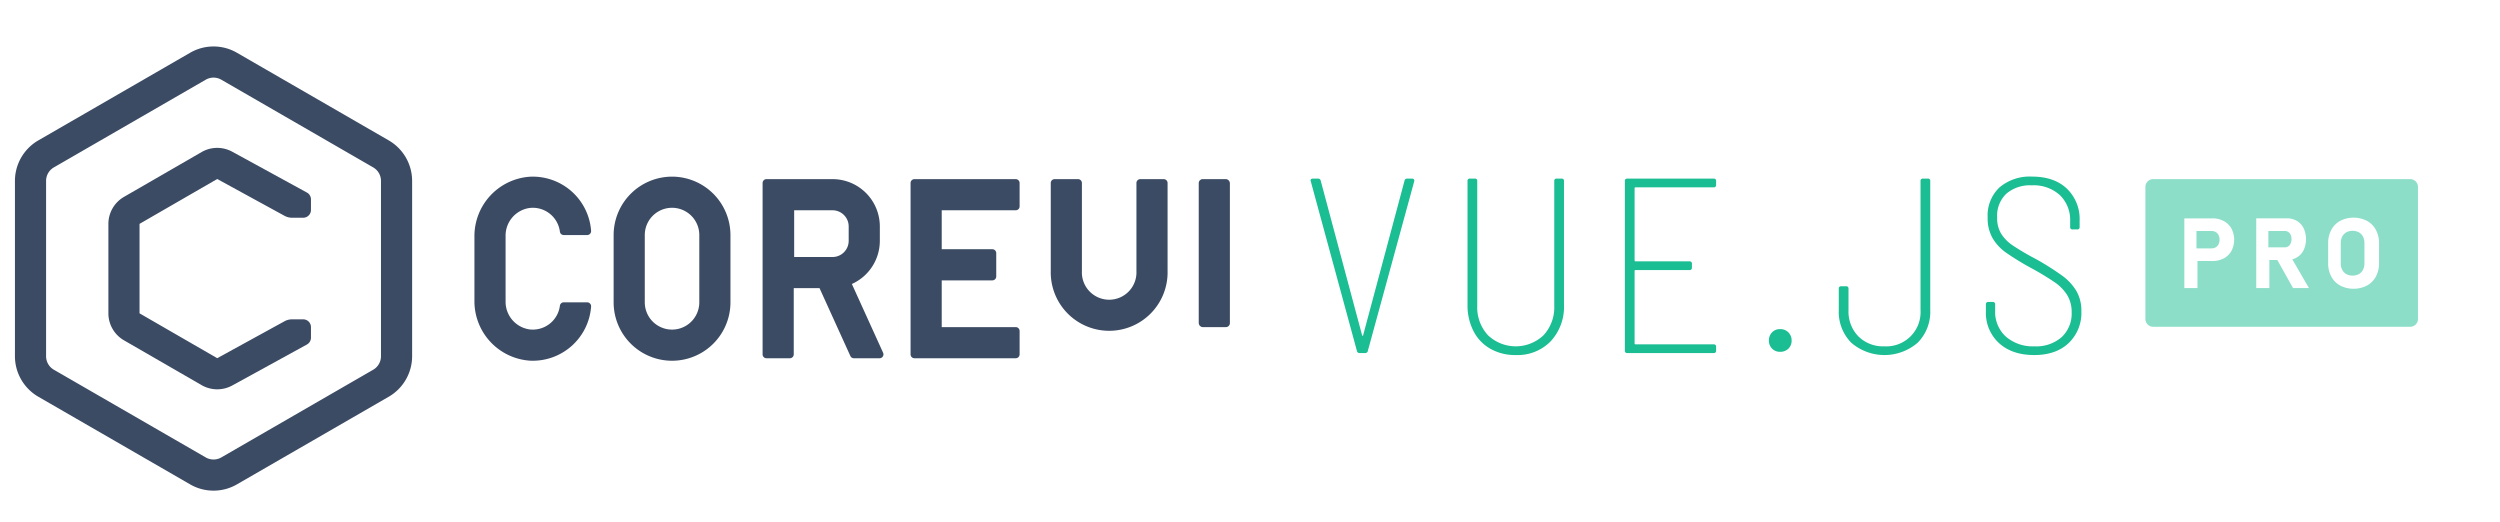 <svg xmlns="http://www.w3.org/2000/svg" viewBox="0 0 642 134">
  <defs>
    <style>
      .cls-1 {
        fill: #1bbd93;
      }

      .cls-2 {
        fill: #8ddec9;
      }

      .cls-3 {
        fill: #3c4b64;
      }
    </style>
  </defs>
  <title>coreui vue pro</title>
  <g id="Warstwa_1" data-name="Warstwa 1">
    <g>
      <path class="cls-1" d="M348.45,90.087l-11.84-43.52-.065-.192c0-.341.213-.512.641-.512h1.279a.66.66,0,0,1,.705.576l10.623,39.68c.042.086.086.128.129.128.041,0,.084-.042.127-.128l10.625-39.68a.657.657,0,0,1,.703-.576h1.217a.54.54,0,0,1,.576.704l-11.904,43.52a.658.658,0,0,1-.704.576h-1.408A.658.658,0,0,1,348.45,90.087Z"/>
      <path class="cls-1" d="M382.747,89.575a10.903,10.903,0,0,1-4.351-4.544,14.459,14.459,0,0,1-1.536-6.784V46.503a.566.566,0,0,1,.64-.64h1.217a.566.566,0,0,1,.64.64v32a10.549,10.549,0,0,0,2.72,7.553,10.36,10.36,0,0,0,14.336,0,10.549,10.549,0,0,0,2.721-7.553v-32a.566.566,0,0,1,.64-.64h1.216a.567.567,0,0,1,.641.64V78.247a13.01,13.01,0,0,1-3.393,9.376,11.897,11.897,0,0,1-9.023,3.553A12.849,12.849,0,0,1,382.747,89.575Z"/>
      <path class="cls-1" d="M440.052,48.103H420.02a.226.226,0,0,0-.256.256V66.855a.226.226,0,0,0,.256.256h13.824a.567.567,0,0,1,.641.64v.96a.567.567,0,0,1-.641.641H420.02a.226.226,0,0,0-.256.256v18.56a.226.226,0,0,0,.256.256h20.032a.567.567,0,0,1,.64.641v.96a.565.565,0,0,1-.64.64H417.909a.565.565,0,0,1-.641-.64v-43.52a.566.566,0,0,1,.641-.64h22.144a.566.566,0,0,1,.64.64v.96A.566.566,0,0,1,440.052,48.103Z"/>
      <path class="cls-1" d="M455.06,89.512a2.838,2.838,0,0,1-.8-2.049,2.919,2.919,0,0,1,.8-2.111,2.752,2.752,0,0,1,2.079-.832,2.846,2.846,0,0,1,2.944,2.943,2.756,2.756,0,0,1-.832,2.08,2.921,2.921,0,0,1-2.112.801A2.752,2.752,0,0,1,455.06,89.512Z"/>
      <path class="cls-1" d="M475.399,88.008a11.309,11.309,0,0,1-3.2-8.416v-5.44a.566.566,0,0,1,.64-.64h1.216a.566.566,0,0,1,.641.64v5.504a9.143,9.143,0,0,0,2.528,6.72,8.974,8.974,0,0,0,6.688,2.561,8.791,8.791,0,0,0,9.28-9.28V46.503a.566.566,0,0,1,.64-.64h1.216a.566.566,0,0,1,.64.64V79.592a11.254,11.254,0,0,1-3.232,8.416,13.062,13.062,0,0,1-17.056,0Z"/>
      <path class="cls-1" d="M513.343,88.103a10.485,10.485,0,0,1-3.36-8.128V78.184a.567.567,0,0,1,.641-.641h1.088a.567.567,0,0,1,.64.641v1.6a8.546,8.546,0,0,0,2.752,6.656,10.536,10.536,0,0,0,7.36,2.496,9.874,9.874,0,0,0,6.977-2.368A8.219,8.219,0,0,0,532,80.231a8.395,8.395,0,0,0-1.12-4.416,11.375,11.375,0,0,0-3.328-3.393,71.712,71.712,0,0,0-6.176-3.712,71.019,71.019,0,0,1-6.24-3.84,12.184,12.184,0,0,1-3.424-3.68,10.265,10.265,0,0,1-1.28-5.344,9.86,9.86,0,0,1,3.072-7.744,12.012,12.012,0,0,1,8.319-2.752q5.697,0,8.961,3.103a10.825,10.825,0,0,1,3.264,8.225v1.6a.566.566,0,0,1-.641.64h-1.151a.565.565,0,0,1-.64-.64V56.808a8.864,8.864,0,0,0-2.624-6.689,9.993,9.993,0,0,0-7.232-2.527,9.37,9.37,0,0,0-6.528,2.143,7.825,7.825,0,0,0-2.367,6.112,7.81,7.81,0,0,0,1.023,4.16,10.4,10.4,0,0,0,3.008,3.039,63.025,63.025,0,0,0,5.952,3.488,70.796,70.796,0,0,1,6.72,4.256,13.461,13.461,0,0,1,3.648,3.937,10.044,10.044,0,0,1,1.28,5.184,10.718,10.718,0,0,1-3.265,8.192q-3.264,3.072-8.832,3.072Q516.702,91.176,513.343,88.103Z"/>
    </g>
    <g>
      <path class="cls-2" d="M605.747,59.653a3.494,3.494,0,0,0-3.199,0,2.656,2.656,0,0,0-1.065,1.102,3.492,3.492,0,0,0-.375,1.648V67.645a3.493,3.493,0,0,0,.375,1.649,2.656,2.656,0,0,0,1.065,1.101,3.494,3.494,0,0,0,3.199,0,2.656,2.656,0,0,0,1.064-1.101,3.493,3.493,0,0,0,.376-1.649V62.403a3.493,3.493,0,0,0-.376-1.648A2.655,2.655,0,0,0,605.747,59.653Z"/>
      <path class="cls-2" d="M618.936,46h-66a2,2,0,0,0-2,2V81.916a2,2,0,0,0,2,2h66a2,2,0,0,0,2-2V48A2,2,0,0,0,618.936,46ZM573.032,64.439a4.822,4.822,0,0,1-1.975,1.914,6.187,6.187,0,0,1-2.947.677h-3.802v6.939h-3.372V56.079H568.11a6.145,6.145,0,0,1,2.947.683,4.85,4.85,0,0,1,1.975,1.926,6.249,6.249,0,0,1,0,5.752Zm15.819,9.53-4.034-7.198h-2.045v7.198H579.401V56.066h7.838a4.998,4.998,0,0,1,2.597.664,4.5,4.5,0,0,1,1.735,1.877,6.731,6.731,0,0,1,0,5.623,4.48,4.48,0,0,1-1.741,1.877,4.636,4.636,0,0,1-1.171.485l4.278,7.378Zm22.085-6.411a7.141,7.141,0,0,1-.812,3.464,5.685,5.685,0,0,1-2.295,2.313,7.583,7.583,0,0,1-6.854,0,5.685,5.685,0,0,1-2.295-2.313,7.141,7.141,0,0,1-.812-3.464V62.489a7.144,7.144,0,0,1,.812-3.464,5.697,5.697,0,0,1,2.295-2.313,7.592,7.592,0,0,1,6.854,0,5.697,5.697,0,0,1,2.295,2.313,7.144,7.144,0,0,1,.812,3.464Z"/>
      <path class="cls-2" d="M569.017,59.604a2.052,2.052,0,0,0-1.077-.277h-3.888v4.454h3.888a2.028,2.028,0,0,0,1.064-.276,1.899,1.899,0,0,0,.72-.781,2.502,2.502,0,0,0,.258-1.157,2.624,2.624,0,0,0-.252-1.175A1.848,1.848,0,0,0,569.017,59.604Z"/>
      <path class="cls-2" d="M587.636,59.573a1.647,1.647,0,0,0-.923-.259h-4.196v4.209h4.196a1.626,1.626,0,0,0,.911-.259,1.675,1.675,0,0,0,.609-.738,2.822,2.822,0,0,0,.228-1.107,2.683,2.683,0,0,0-.215-1.107A1.674,1.674,0,0,0,587.636,59.573Z"/>
    </g>
    <g>
      <g>
        <path class="cls-3" d="M99.835,36.058l-39-22.517a12,12,0,0,0-12,0l-39,22.517a12.034,12.034,0,0,0-6,10.392V91.483a12.033,12.033,0,0,0,6,10.392l39,22.517a12,12,0,0,0,12,0l39-22.517a12.033,12.033,0,0,0,6-10.392V46.45A12.033,12.033,0,0,0,99.835,36.058Zm-2,55.426a4,4,0,0,1-2,3.464l-39,22.517a4.001,4.001,0,0,1-4,0l-39-22.517a4,4,0,0,1-2-3.464V46.45a4,4,0,0,1,2-3.464l39-22.517a4,4,0,0,1,4,0l39,22.517a4,4,0,0,1,2,3.464Z"/>
        <path class="cls-3" d="M77.857,82.005h-2.866a4,4,0,0,0-1.925.493L55.785,91.983,35.835,80.465V57.487l19.95-11.518,17.289,9.455a3.999,3.999,0,0,0,1.919.491h2.863a2,2,0,0,0,2-2V51.202a2,2,0,0,0-1.04-1.755L59.628,38.952a8.039,8.039,0,0,0-7.843.09L31.835,50.56a8.025,8.025,0,0,0-4,6.929v22.976a8,8,0,0,0,4,6.928l19.95,11.519a8.043,8.043,0,0,0,7.843.088l19.19-10.531a2,2,0,0,0,1.038-1.753v-2.71A2,2,0,0,0,77.857,82.005Z"/>
      </g>
      <g>
        <path class="cls-3" d="M172.58,45.362a15.017,15.017,0,0,0-15,14.999V77.639a15,15,0,0,0,30,0V60.361A15.017,15.017,0,0,0,172.58,45.362Zm7,32.277a7,7,0,0,1-14,0V60.361a7,7,0,0,1,14,0Z"/>
        <path class="cls-3" d="M135.914,53.421a7.01,7.01,0,0,1,7.868,6.075.989.989,0,0,0,.984.865h6.03a1.011,1.011,0,0,0,.999-1.097,15.018,15.018,0,0,0-15.716-13.884,15.288,15.288,0,0,0-14.244,15.416V77.204A15.288,15.288,0,0,0,136.079,92.62a15.018,15.018,0,0,0,15.716-13.884,1.011,1.011,0,0,0-.999-1.097h-6.03a.989.989,0,0,0-.984.865,7.01,7.01,0,0,1-7.868,6.076,7.164,7.164,0,0,1-6.079-7.185V60.606A7.164,7.164,0,0,1,135.914,53.421Z"/>
        <path class="cls-3" d="M218.757,72.928a12.159,12.159,0,0,0,7.184-11.077V58.149A12.149,12.149,0,0,0,213.792,46H196.835a1,1,0,0,0-1,1V91a1,1,0,0,0,1,1h6a1,1,0,0,0,1-1V74h6.622l7.915,17.414a1,1,0,0,0,.91.586h6.591a1,1,0,0,0,.91-1.414Zm-.816-11.077A4.154,4.154,0,0,1,213.793,66h-9.851V54h9.851a4.154,4.154,0,0,1,4.149,4.149Z"/>
        <path class="cls-3" d="M260.835,46h-26a1,1,0,0,0-1,1V91a1,1,0,0,0,1,1h26a1,1,0,0,0,1-1V85a1,1,0,0,0-1-1h-19V72h13a1,1,0,0,0,1-1V65a1,1,0,0,0-1-1h-13V54h19a1,1,0,0,0,1-1V47A1,1,0,0,0,260.835,46Z"/>
        <path class="cls-3" d="M298.835,46h-6a1,1,0,0,0-1,1V69.647a7.007,7.007,0,1,1-14,0V47a1,1,0,0,0-1-1h-6a1,1,0,0,0-1,1V69.647a15.003,15.003,0,1,0,30,0V47A1,1,0,0,0,298.835,46Z"/>
        <rect class="cls-3" x="307.835" y="46" width="8" height="38" rx="1"/>
      </g>
    </g>
  </g>
</svg>
